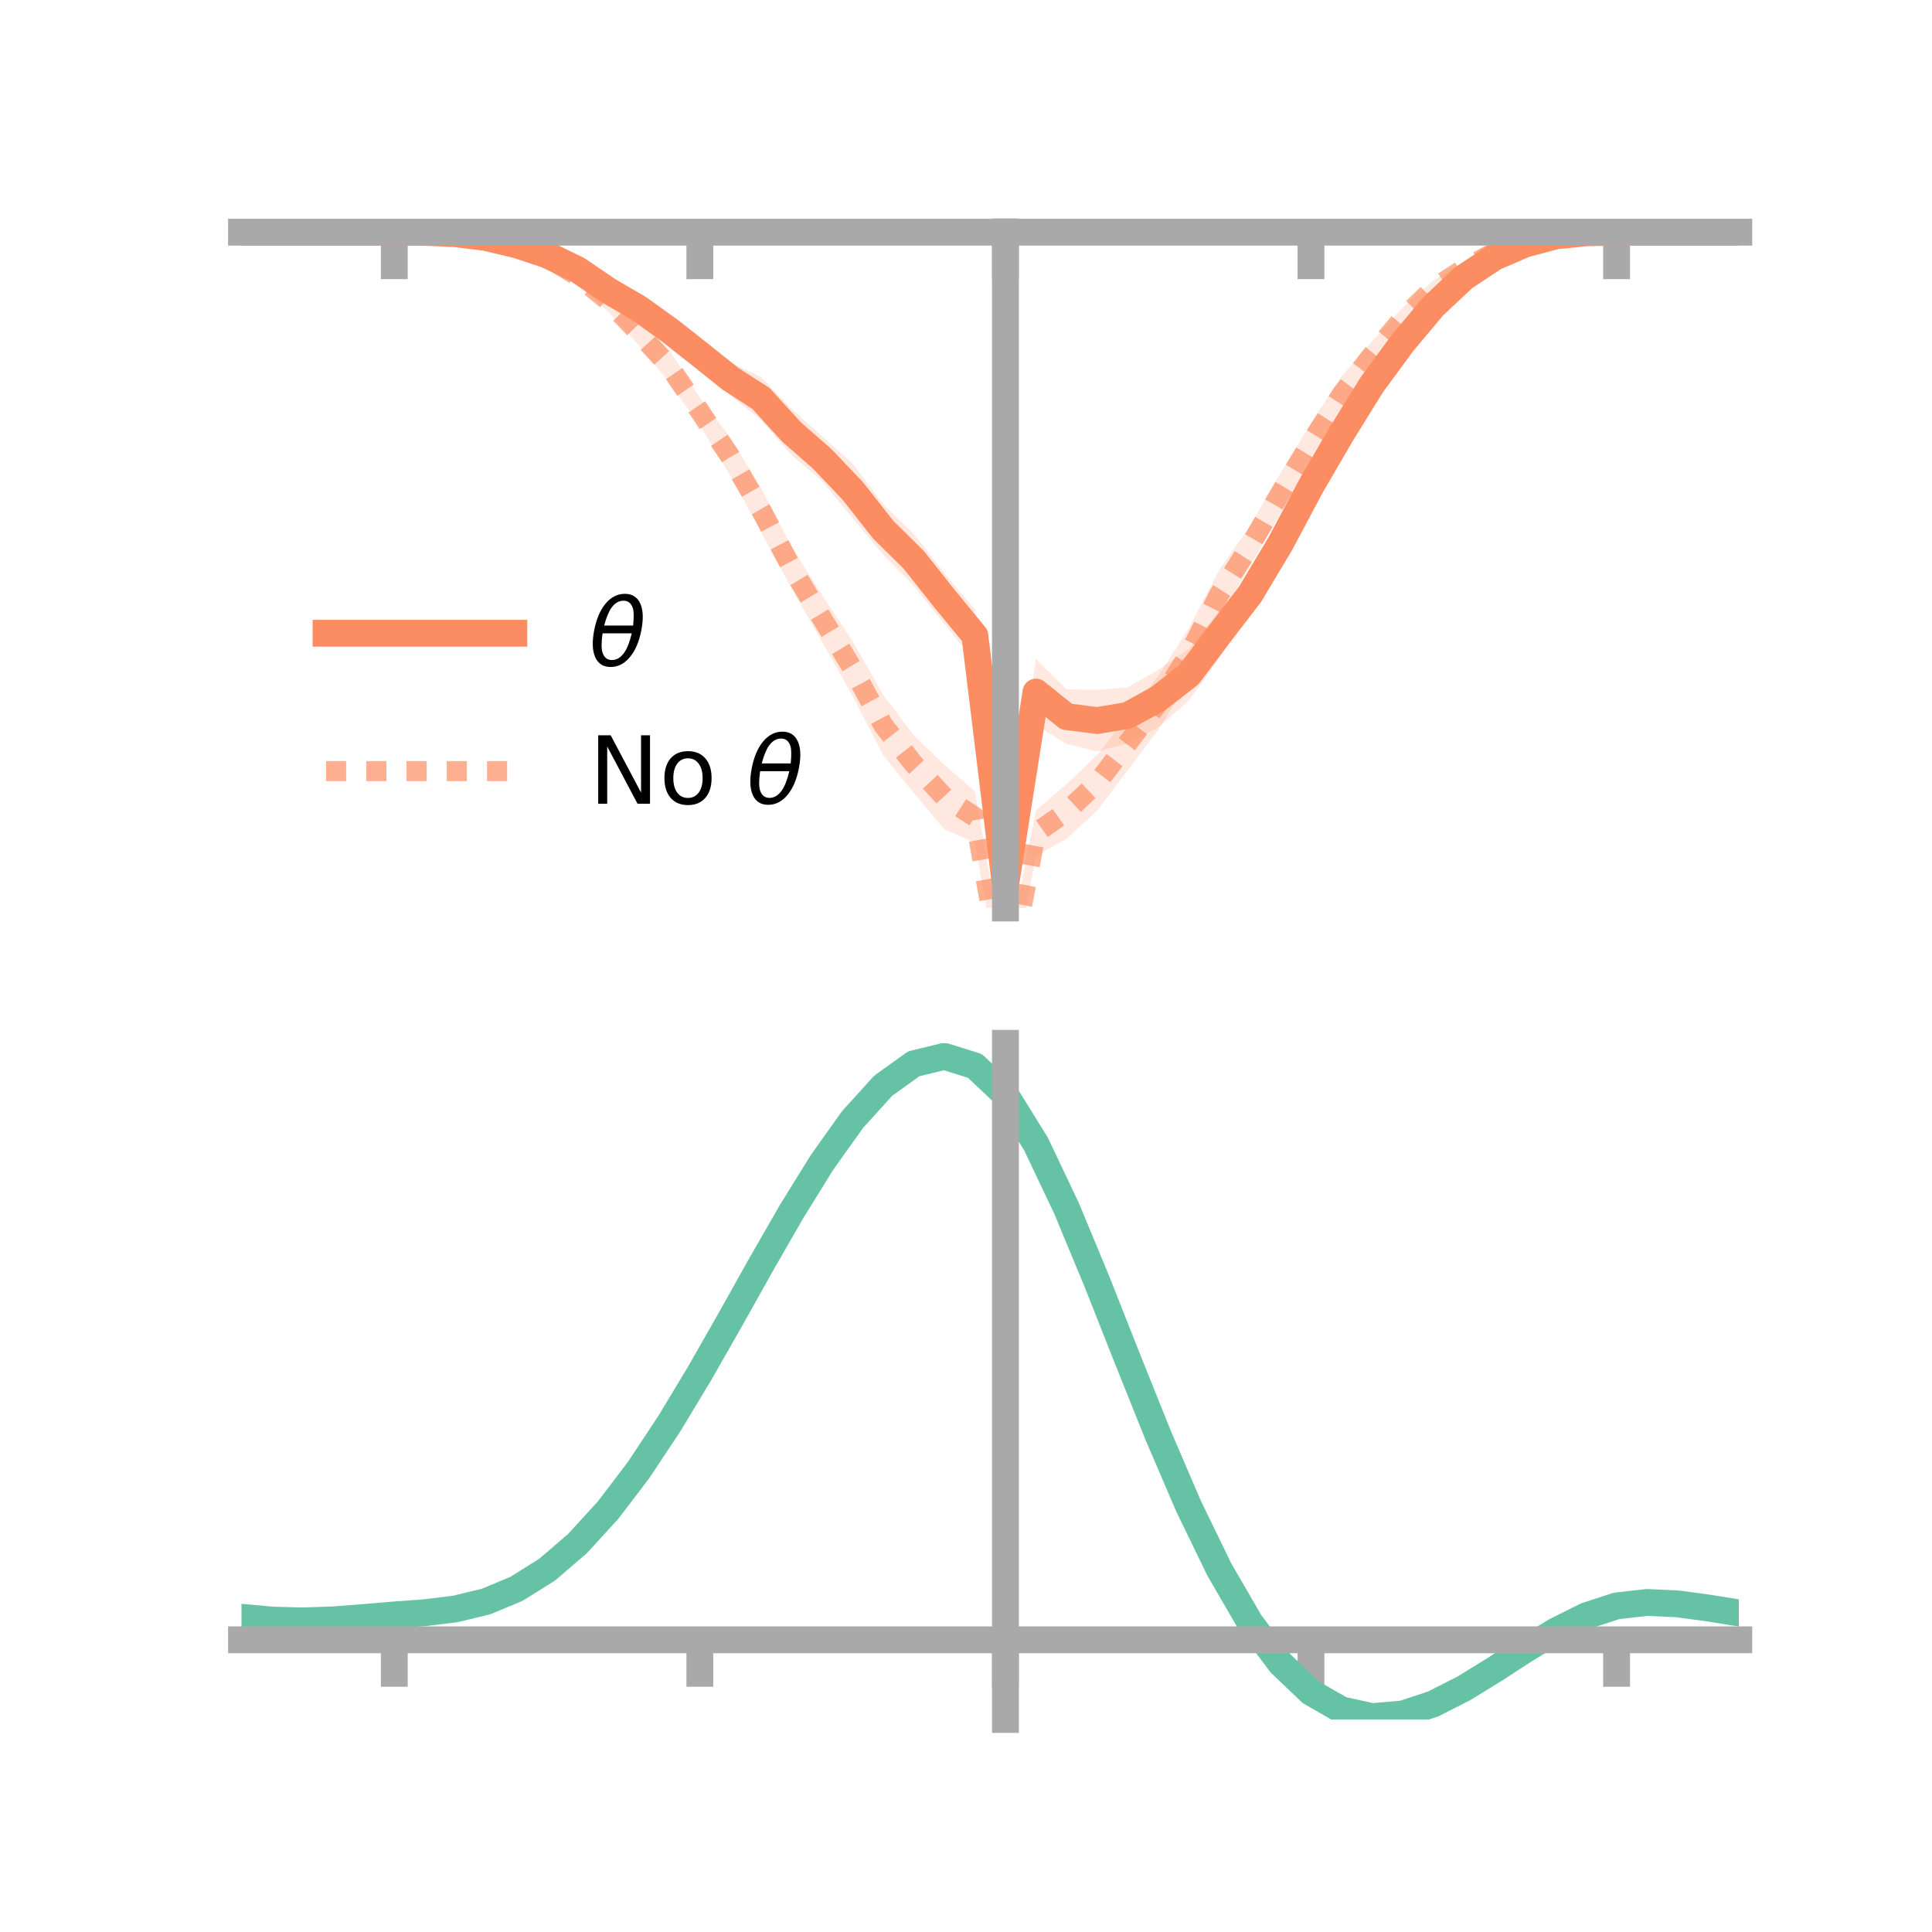 <?xml version="1.0" encoding="utf-8" standalone="no"?>
<!DOCTYPE svg PUBLIC "-//W3C//DTD SVG 1.1//EN"
  "http://www.w3.org/Graphics/SVG/1.1/DTD/svg11.dtd">
<!-- Created with matplotlib (https://matplotlib.org/) -->
<svg height="144pt" version="1.1" viewBox="0 0 144 144" width="144pt" xmlns="http://www.w3.org/2000/svg" xmlns:xlink="http://www.w3.org/1999/xlink">
 <defs>
  <style type="text/css">*{stroke-linecap:butt;stroke-linejoin:round;}</style>
 </defs>
 <g id="figure_1">
  <g id="patch_1">
   <path d="M 0 144 
L 144 144 
L 144 0 
L 0 0 
z
" style="fill:none;"/>
  </g>
  <g id="axes_1">
   <g id="patch_2">
    <path d="M 18 67.68 
L 129.6 67.68 
L 129.6 17.28 
L 18 17.28 
z
" style="fill:none;"/>
   </g>
   <g id="PolyCollection_1">
    <path clip-path="url(#p46bb60db33)" d="M 18 17.305 
L 18 17.305 
L 20.278 17.305 
L 22.555 17.305 
L 24.833 17.305 
L 27.11 17.305 
L 29.388 17.305 
L 31.665 17.286 
L 33.943 17.28 
L 36.22 17.513 
L 38.498 17.963 
L 40.776 18.557 
L 43.053 19.424 
L 45.331 20.998 
L 47.608 22.057 
L 49.886 23.577 
L 52.163 25.204 
L 54.441 26.992 
L 56.718 28.106 
L 58.996 30.473 
L 61.273 32.523 
L 63.551 34.546 
L 65.829 37.602 
L 68.106 39.786 
L 70.384 42.716 
L 72.661 45.42 
L 74.939 64.37 
L 77.216 49.127 
L 79.494 51.377 
L 81.771 51.41 
L 84.049 51.23 
L 86.327 49.933 
L 88.604 48.364 
L 90.882 45.51 
L 93.159 42.903 
L 95.437 39.203 
L 97.714 35.077 
L 99.992 31.164 
L 102.269 27.821 
L 104.547 24.888 
L 106.824 22.333 
L 109.102 20.25 
L 111.38 18.867 
L 113.657 17.976 
L 115.935 17.467 
L 118.212 17.325 
L 120.49 17.305 
L 122.767 17.305 
L 125.045 17.305 
L 127.322 17.305 
L 129.6 17.305 
L 129.6 17.305 
L 129.6 17.305 
L 127.322 17.305 
L 125.045 17.305 
L 122.767 17.305 
L 120.49 17.308 
L 118.212 17.383 
L 115.935 17.702 
L 113.657 18.418 
L 111.38 19.49 
L 109.102 21.136 
L 106.824 23.327 
L 104.547 26.207 
L 102.269 29.467 
L 99.992 33.465 
L 97.714 37.38 
L 95.437 41.811 
L 93.159 45.72 
L 90.882 49.036 
L 88.604 52.231 
L 86.327 54.215 
L 84.049 55.425 
L 81.771 55.999 
L 79.494 55.453 
L 77.216 54.039 
L 74.939 67.68 
L 72.661 49.331 
L 70.384 46.494 
L 68.106 43.672 
L 65.829 41.356 
L 63.551 38.619 
L 61.273 35.858 
L 58.996 33.92 
L 56.718 31.292 
L 54.441 29.468 
L 52.163 27.609 
L 49.886 25.654 
L 47.608 23.905 
L 45.331 22.31 
L 43.053 20.783 
L 40.776 19.441 
L 38.498 18.531 
L 36.22 17.894 
L 33.943 17.556 
L 31.665 17.348 
L 29.388 17.305 
L 27.11 17.305 
L 24.833 17.305 
L 22.555 17.305 
L 20.278 17.305 
L 18 17.305 
z
" style="fill:#fc8d62;fill-opacity:0.2;"/>
   </g>
   <g id="PolyCollection_2">
    <path clip-path="url(#p46bb60db33)" d="M 18 17.305 
L 18 17.305 
L 20.278 17.305 
L 22.555 17.305 
L 24.833 17.305 
L 27.11 17.305 
L 29.388 17.305 
L 31.665 17.266 
L 33.943 17.283 
L 36.22 17.48 
L 38.498 17.769 
L 40.776 18.674 
L 43.053 19.981 
L 45.331 21.625 
L 47.608 23.894 
L 49.886 26.087 
L 52.163 29.632 
L 54.441 32.625 
L 56.718 36.355 
L 58.996 40.745 
L 61.273 44.354 
L 63.551 47.796 
L 65.829 51.795 
L 68.106 54.803 
L 70.384 57.008 
L 72.661 58.98 
L 74.939 71.89 
L 77.216 60.393 
L 79.494 58.453 
L 81.771 56.274 
L 84.049 53.364 
L 86.327 50.398 
L 88.604 46.824 
L 90.882 42.472 
L 93.159 39.197 
L 95.437 35.266 
L 97.714 31.551 
L 99.992 28.063 
L 102.269 25.44 
L 104.547 22.936 
L 106.824 20.919 
L 109.102 19.516 
L 111.38 18.479 
L 113.657 17.772 
L 115.935 17.406 
L 118.212 17.303 
L 120.49 17.305 
L 122.767 17.305 
L 125.045 17.305 
L 127.322 17.305 
L 129.6 17.305 
L 129.6 17.305 
L 129.6 17.305 
L 127.322 17.305 
L 125.045 17.305 
L 122.767 17.305 
L 120.49 17.307 
L 118.212 17.406 
L 115.935 17.648 
L 113.657 18.213 
L 111.38 19.143 
L 109.102 20.576 
L 106.824 22.112 
L 104.547 24.542 
L 102.269 27.457 
L 99.992 30.757 
L 97.714 34.409 
L 95.437 38.245 
L 93.159 42.211 
L 90.882 46.106 
L 88.604 50.748 
L 86.327 54.4 
L 84.049 57.412 
L 81.771 60.424 
L 79.494 62.511 
L 77.216 63.78 
L 74.939 75.864 
L 72.661 62.798 
L 70.384 61.803 
L 68.106 59.09 
L 65.829 56.295 
L 63.551 51.872 
L 61.273 47.836 
L 58.996 43.853 
L 56.718 39.633 
L 54.441 35.463 
L 52.163 31.701 
L 49.886 28.518 
L 47.608 25.73 
L 45.331 23.217 
L 43.053 21.19 
L 40.776 19.65 
L 38.498 18.494 
L 36.22 17.926 
L 33.943 17.531 
L 31.665 17.358 
L 29.388 17.305 
L 27.11 17.305 
L 24.833 17.305 
L 22.555 17.305 
L 20.278 17.305 
L 18 17.305 
z
" style="fill:#fc8d62;fill-opacity:0.2;"/>
   </g>
   <g id="matplotlib.axis_1">
    <g id="xtick_1">
     <g id="line2d_1">
      <defs>
       <path d="M 0 0 
L 0 3.5 
" id="mf010803486" style="stroke:#a9a9a9;stroke-width:2;"/>
      </defs>
      <g>
       <use style="fill:#a9a9a9;stroke:#a9a9a9;stroke-width:2;" x="29.388" xlink:href="#mf010803486" y="17.305"/>
      </g>
     </g>
    </g>
    <g id="xtick_2">
     <g id="line2d_2">
      <g>
       <use style="fill:#a9a9a9;stroke:#a9a9a9;stroke-width:2;" x="52.163" xlink:href="#mf010803486" y="17.305"/>
      </g>
     </g>
    </g>
    <g id="xtick_3">
     <g id="line2d_3">
      <g>
       <use style="fill:#a9a9a9;stroke:#a9a9a9;stroke-width:2;" x="74.939" xlink:href="#mf010803486" y="17.305"/>
      </g>
     </g>
    </g>
    <g id="xtick_4">
     <g id="line2d_4">
      <g>
       <use style="fill:#a9a9a9;stroke:#a9a9a9;stroke-width:2;" x="97.714" xlink:href="#mf010803486" y="17.305"/>
      </g>
     </g>
    </g>
    <g id="xtick_5">
     <g id="line2d_5">
      <g>
       <use style="fill:#a9a9a9;stroke:#a9a9a9;stroke-width:2;" x="120.49" xlink:href="#mf010803486" y="17.305"/>
      </g>
     </g>
    </g>
   </g>
   <g id="matplotlib.axis_2"/>
   <g id="line2d_6">
    <path clip-path="url(#p46bb60db33)" d="M 18 17.305 
L 20.278 17.305 
L 22.555 17.305 
L 24.833 17.305 
L 27.11 17.305 
L 29.388 17.305 
L 31.665 17.317 
L 33.943 17.418 
L 36.22 17.704 
L 38.498 18.247 
L 40.776 18.999 
L 43.053 20.104 
L 45.331 21.654 
L 47.608 22.981 
L 49.886 24.616 
L 52.163 26.407 
L 54.441 28.23 
L 56.718 29.699 
L 58.996 32.197 
L 61.273 34.19 
L 63.551 36.582 
L 65.829 39.479 
L 68.106 41.729 
L 70.384 44.605 
L 72.661 47.375 
L 74.939 66.025 
L 77.216 51.583 
L 79.494 53.415 
L 81.771 53.705 
L 84.049 53.328 
L 86.327 52.074 
L 88.604 50.298 
L 90.882 47.273 
L 93.159 44.311 
L 95.437 40.507 
L 97.714 36.229 
L 99.992 32.315 
L 102.269 28.644 
L 104.547 25.548 
L 106.824 22.83 
L 109.102 20.693 
L 111.38 19.179 
L 113.657 18.197 
L 115.935 17.584 
L 118.212 17.354 
L 120.49 17.306 
L 122.767 17.305 
L 125.045 17.305 
L 127.322 17.305 
L 129.6 17.305 
" style="fill:none;stroke:#fc8d62;stroke-linecap:square;stroke-width:2;"/>
   </g>
   <g id="line2d_7">
    <path clip-path="url(#p46bb60db33)" d="M 18 17.305 
L 20.278 17.305 
L 22.555 17.305 
L 24.833 17.305 
L 27.11 17.305 
L 29.388 17.305 
L 31.665 17.312 
L 33.943 17.407 
L 36.22 17.703 
L 38.498 18.131 
L 40.776 19.162 
L 43.053 20.586 
L 45.331 22.421 
L 47.608 24.812 
L 49.886 27.303 
L 52.163 30.666 
L 54.441 34.044 
L 56.718 37.994 
L 58.996 42.299 
L 61.273 46.095 
L 63.551 49.834 
L 65.829 54.045 
L 68.106 56.947 
L 70.384 59.405 
L 72.661 60.889 
L 74.939 73.877 
L 77.216 62.087 
L 79.494 60.482 
L 81.771 58.349 
L 84.049 55.388 
L 86.327 52.399 
L 88.604 48.786 
L 90.882 44.289 
L 93.159 40.704 
L 95.437 36.756 
L 97.714 32.98 
L 99.992 29.41 
L 102.269 26.449 
L 104.547 23.739 
L 106.824 21.515 
L 109.102 20.046 
L 111.38 18.811 
L 113.657 17.992 
L 115.935 17.527 
L 118.212 17.355 
L 120.49 17.306 
L 122.767 17.305 
L 125.045 17.305 
L 127.322 17.305 
L 129.6 17.305 
" style="fill:none;stroke:#fc8d62;stroke-dasharray:1.5,1.5;stroke-dashoffset:0;stroke-opacity:0.7;stroke-width:1.5;"/>
   </g>
   <g id="patch_3">
    <path d="M 74.939 67.68 
L 74.939 17.28 
" style="fill:none;stroke:#a9a9a9;stroke-linecap:square;stroke-linejoin:miter;stroke-width:2;"/>
   </g>
   <g id="patch_4">
    <path d="M 129.6 67.68 
L 129.6 17.28 
" style="fill:none;"/>
   </g>
   <g id="patch_5">
    <path d="M 18 17.305 
L 129.6 17.305 
" style="fill:none;stroke:#a9a9a9;stroke-linecap:square;stroke-linejoin:miter;stroke-width:2;"/>
   </g>
   <g id="patch_6">
    <path d="M 18 17.28 
L 129.6 17.28 
" style="fill:none;"/>
   </g>
   <g id="legend_1">
    <g id="line2d_8">
     <path d="M 24.3 47.2 
L 38.3 47.2 
" style="fill:none;stroke:#fc8d62;stroke-linecap:square;stroke-width:2;"/>
    </g>
    <g id="line2d_9"/>
    <g id="text_1">
     <!-- $\theta$ -->
     <g transform="translate(43.9 49.65)scale(0.07 -0.07)">
      <defs>
       <path d="M 45.516 34.672 
L 14.453 34.672 
Q 12.359 20.062 14.5 13.875 
Q 17.188 6.25 24.469 6.25 
Q 31.781 6.25 37.359 13.922 
Q 42.234 20.656 45.516 34.672 
z
M 47.016 42.969 
Q 48.344 56.844 46.625 61.719 
Q 43.953 69.438 36.766 69.438 
Q 29.297 69.438 23.828 61.812 
Q 19.531 55.672 16.156 42.969 
z
M 38.188 76.766 
Q 49.906 76.766 54.594 66.406 
Q 59.281 56.109 55.719 37.844 
Q 52.203 19.625 43.453 9.281 
Q 34.766 -1.125 23.047 -1.125 
Q 11.281 -1.125 6.641 9.281 
Q 2 19.625 5.516 37.844 
Q 9.078 56.109 17.719 66.406 
Q 26.422 76.766 38.188 76.766 
z
" id="DejaVuSans-Oblique-952"/>
      </defs>
      <use transform="translate(0 0.234)" xlink:href="#DejaVuSans-Oblique-952"/>
     </g>
    </g>
    <g id="line2d_10">
     <path d="M 24.3 57.474 
L 38.3 57.474 
" style="fill:none;stroke:#fc8d62;stroke-dasharray:1.5,1.5;stroke-dashoffset:0;stroke-opacity:0.7;stroke-width:1.5;"/>
    </g>
    <g id="line2d_11"/>
    <g id="text_2">
     <!-- No $\theta$ -->
     <g transform="translate(43.9 59.924)scale(0.07 -0.07)">
      <defs>
       <path d="M 9.812 72.906 
L 23.094 72.906 
L 55.422 11.922 
L 55.422 72.906 
L 64.984 72.906 
L 64.984 0 
L 51.703 0 
L 19.391 60.984 
L 19.391 0 
L 9.812 0 
z
" id="DejaVuSans-78"/>
       <path d="M 30.609 48.391 
Q 23.391 48.391 19.188 42.75 
Q 14.984 37.109 14.984 27.297 
Q 14.984 17.484 19.156 11.844 
Q 23.344 6.203 30.609 6.203 
Q 37.797 6.203 41.984 11.859 
Q 46.188 17.531 46.188 27.297 
Q 46.188 37.016 41.984 42.703 
Q 37.797 48.391 30.609 48.391 
z
M 30.609 56 
Q 42.328 56 49.016 48.375 
Q 55.719 40.766 55.719 27.297 
Q 55.719 13.875 49.016 6.219 
Q 42.328 -1.422 30.609 -1.422 
Q 18.844 -1.422 12.172 6.219 
Q 5.516 13.875 5.516 27.297 
Q 5.516 40.766 12.172 48.375 
Q 18.844 56 30.609 56 
z
" id="DejaVuSans-111"/>
       <path id="DejaVuSans-32"/>
      </defs>
      <use transform="translate(0 0.234)" xlink:href="#DejaVuSans-78"/>
      <use transform="translate(74.805 0.234)" xlink:href="#DejaVuSans-111"/>
      <use transform="translate(135.986 0.234)" xlink:href="#DejaVuSans-32"/>
      <use transform="translate(167.773 0.234)" xlink:href="#DejaVuSans-Oblique-952"/>
     </g>
    </g>
   </g>
  </g>
  <g id="axes_2">
   <g id="patch_7">
    <path d="M 18 128.16 
L 129.6 128.16 
L 129.6 77.76 
L 18 77.76 
z
" style="fill:none;"/>
   </g>
   <g id="PolyCollection_3">
    <path clip-path="url(#p69016fc67f)" d="M 18 120.583 
L 18 120.502 
L 20.278 120.719 
L 22.555 120.783 
L 24.833 120.699 
L 27.11 120.517 
L 29.388 120.316 
L 31.665 120.143 
L 33.943 119.859 
L 36.22 119.302 
L 38.498 118.343 
L 40.776 116.891 
L 43.053 114.895 
L 45.331 112.347 
L 47.608 109.279 
L 49.886 105.758 
L 52.163 101.885 
L 54.441 97.791 
L 56.718 93.629 
L 58.996 89.574 
L 61.273 85.816 
L 63.551 82.553 
L 65.829 79.988 
L 68.106 78.325 
L 70.384 77.76 
L 72.661 78.483 
L 74.939 80.662 
L 77.216 84.388 
L 79.494 89.26 
L 81.771 94.831 
L 84.049 100.685 
L 86.327 106.456 
L 88.604 111.844 
L 90.882 116.615 
L 93.159 120.604 
L 95.437 123.714 
L 97.714 125.912 
L 99.992 127.226 
L 102.269 127.733 
L 104.547 127.547 
L 106.824 126.807 
L 109.102 125.668 
L 111.38 124.293 
L 113.657 122.844 
L 115.935 121.48 
L 118.212 120.353 
L 120.49 119.614 
L 122.767 119.359 
L 125.045 119.471 
L 127.322 119.787 
L 129.6 120.167 
L 129.6 120.272 
L 129.6 120.272 
L 127.322 119.916 
L 125.045 119.618 
L 122.767 119.516 
L 120.49 119.774 
L 118.212 120.523 
L 115.935 121.678 
L 113.657 123.089 
L 111.38 124.592 
L 109.102 126.017 
L 106.824 127.195 
L 104.547 127.96 
L 102.269 128.16 
L 99.992 127.665 
L 97.714 126.376 
L 95.437 124.232 
L 93.159 121.214 
L 90.882 117.354 
L 88.604 112.742 
L 86.327 107.531 
L 84.049 101.944 
L 81.771 96.271 
L 79.494 90.865 
L 77.216 86.135 
L 74.939 82.517 
L 72.661 80.407 
L 70.384 79.709 
L 68.106 80.255 
L 65.829 81.857 
L 63.551 84.32 
L 61.273 87.448 
L 58.996 91.044 
L 56.718 94.917 
L 54.441 98.886 
L 52.163 102.786 
L 49.886 106.473 
L 47.608 109.824 
L 45.331 112.747 
L 43.053 115.181 
L 40.776 117.098 
L 38.498 118.504 
L 36.22 119.44 
L 33.943 119.985 
L 31.665 120.259 
L 29.388 120.421 
L 27.11 120.607 
L 24.833 120.771 
L 22.555 120.841 
L 20.278 120.781 
L 18 120.583 
z
" style="fill:#66c2a5;fill-opacity:0.2;"/>
   </g>
   <g id="matplotlib.axis_3">
    <g id="xtick_6">
     <g id="line2d_12">
      <g>
       <use style="fill:#a9a9a9;stroke:#a9a9a9;stroke-width:2;" x="29.388" xlink:href="#mf010803486" y="122.222"/>
      </g>
     </g>
    </g>
    <g id="xtick_7">
     <g id="line2d_13">
      <g>
       <use style="fill:#a9a9a9;stroke:#a9a9a9;stroke-width:2;" x="52.163" xlink:href="#mf010803486" y="122.222"/>
      </g>
     </g>
    </g>
    <g id="xtick_8">
     <g id="line2d_14">
      <g>
       <use style="fill:#a9a9a9;stroke:#a9a9a9;stroke-width:2;" x="74.939" xlink:href="#mf010803486" y="122.222"/>
      </g>
     </g>
    </g>
    <g id="xtick_9">
     <g id="line2d_15">
      <g>
       <use style="fill:#a9a9a9;stroke:#a9a9a9;stroke-width:2;" x="97.714" xlink:href="#mf010803486" y="122.222"/>
      </g>
     </g>
    </g>
    <g id="xtick_10">
     <g id="line2d_16">
      <g>
       <use style="fill:#a9a9a9;stroke:#a9a9a9;stroke-width:2;" x="120.49" xlink:href="#mf010803486" y="122.222"/>
      </g>
     </g>
    </g>
   </g>
   <g id="matplotlib.axis_4"/>
   <g id="line2d_17">
    <path clip-path="url(#p69016fc67f)" d="M 18 120.542 
L 20.278 120.75 
L 22.555 120.812 
L 24.833 120.735 
L 27.11 120.562 
L 29.388 120.368 
L 31.665 120.201 
L 33.943 119.922 
L 36.22 119.371 
L 38.498 118.423 
L 40.776 116.995 
L 43.053 115.038 
L 45.331 112.547 
L 47.608 109.551 
L 49.886 106.115 
L 52.163 102.336 
L 54.441 98.338 
L 56.718 94.273 
L 58.996 90.309 
L 61.273 86.632 
L 63.551 83.436 
L 65.829 80.923 
L 68.106 79.29 
L 70.384 78.735 
L 72.661 79.445 
L 74.939 81.59 
L 77.216 85.261 
L 79.494 90.063 
L 81.771 95.551 
L 84.049 101.314 
L 86.327 106.994 
L 88.604 112.293 
L 90.882 116.985 
L 93.159 120.909 
L 95.437 123.973 
L 97.714 126.144 
L 99.992 127.446 
L 102.269 127.946 
L 104.547 127.753 
L 106.824 127.001 
L 109.102 125.843 
L 111.38 124.442 
L 113.657 122.966 
L 115.935 121.579 
L 118.212 120.438 
L 120.49 119.694 
L 122.767 119.438 
L 125.045 119.544 
L 127.322 119.851 
L 129.6 120.219 
" style="fill:none;stroke:#66c2a5;stroke-linecap:square;stroke-width:2;"/>
   </g>
   <g id="patch_8">
    <path d="M 74.939 128.16 
L 74.939 77.76 
" style="fill:none;stroke:#a9a9a9;stroke-linecap:square;stroke-linejoin:miter;stroke-width:2;"/>
   </g>
   <g id="patch_9">
    <path d="M 129.6 128.16 
L 129.6 77.76 
" style="fill:none;"/>
   </g>
   <g id="patch_10">
    <path d="M 18 122.222 
L 129.6 122.222 
" style="fill:none;stroke:#a9a9a9;stroke-linecap:square;stroke-linejoin:miter;stroke-width:2;"/>
   </g>
   <g id="patch_11">
    <path d="M 18 77.76 
L 129.6 77.76 
" style="fill:none;"/>
   </g>
  </g>
 </g>
 <defs>
  <clipPath id="p46bb60db33">
   <rect height="50.4" width="111.6" x="18" y="17.28"/>
  </clipPath>
  <clipPath id="p69016fc67f">
   <rect height="50.4" width="111.6" x="18" y="77.76"/>
  </clipPath>
 </defs>
</svg>
